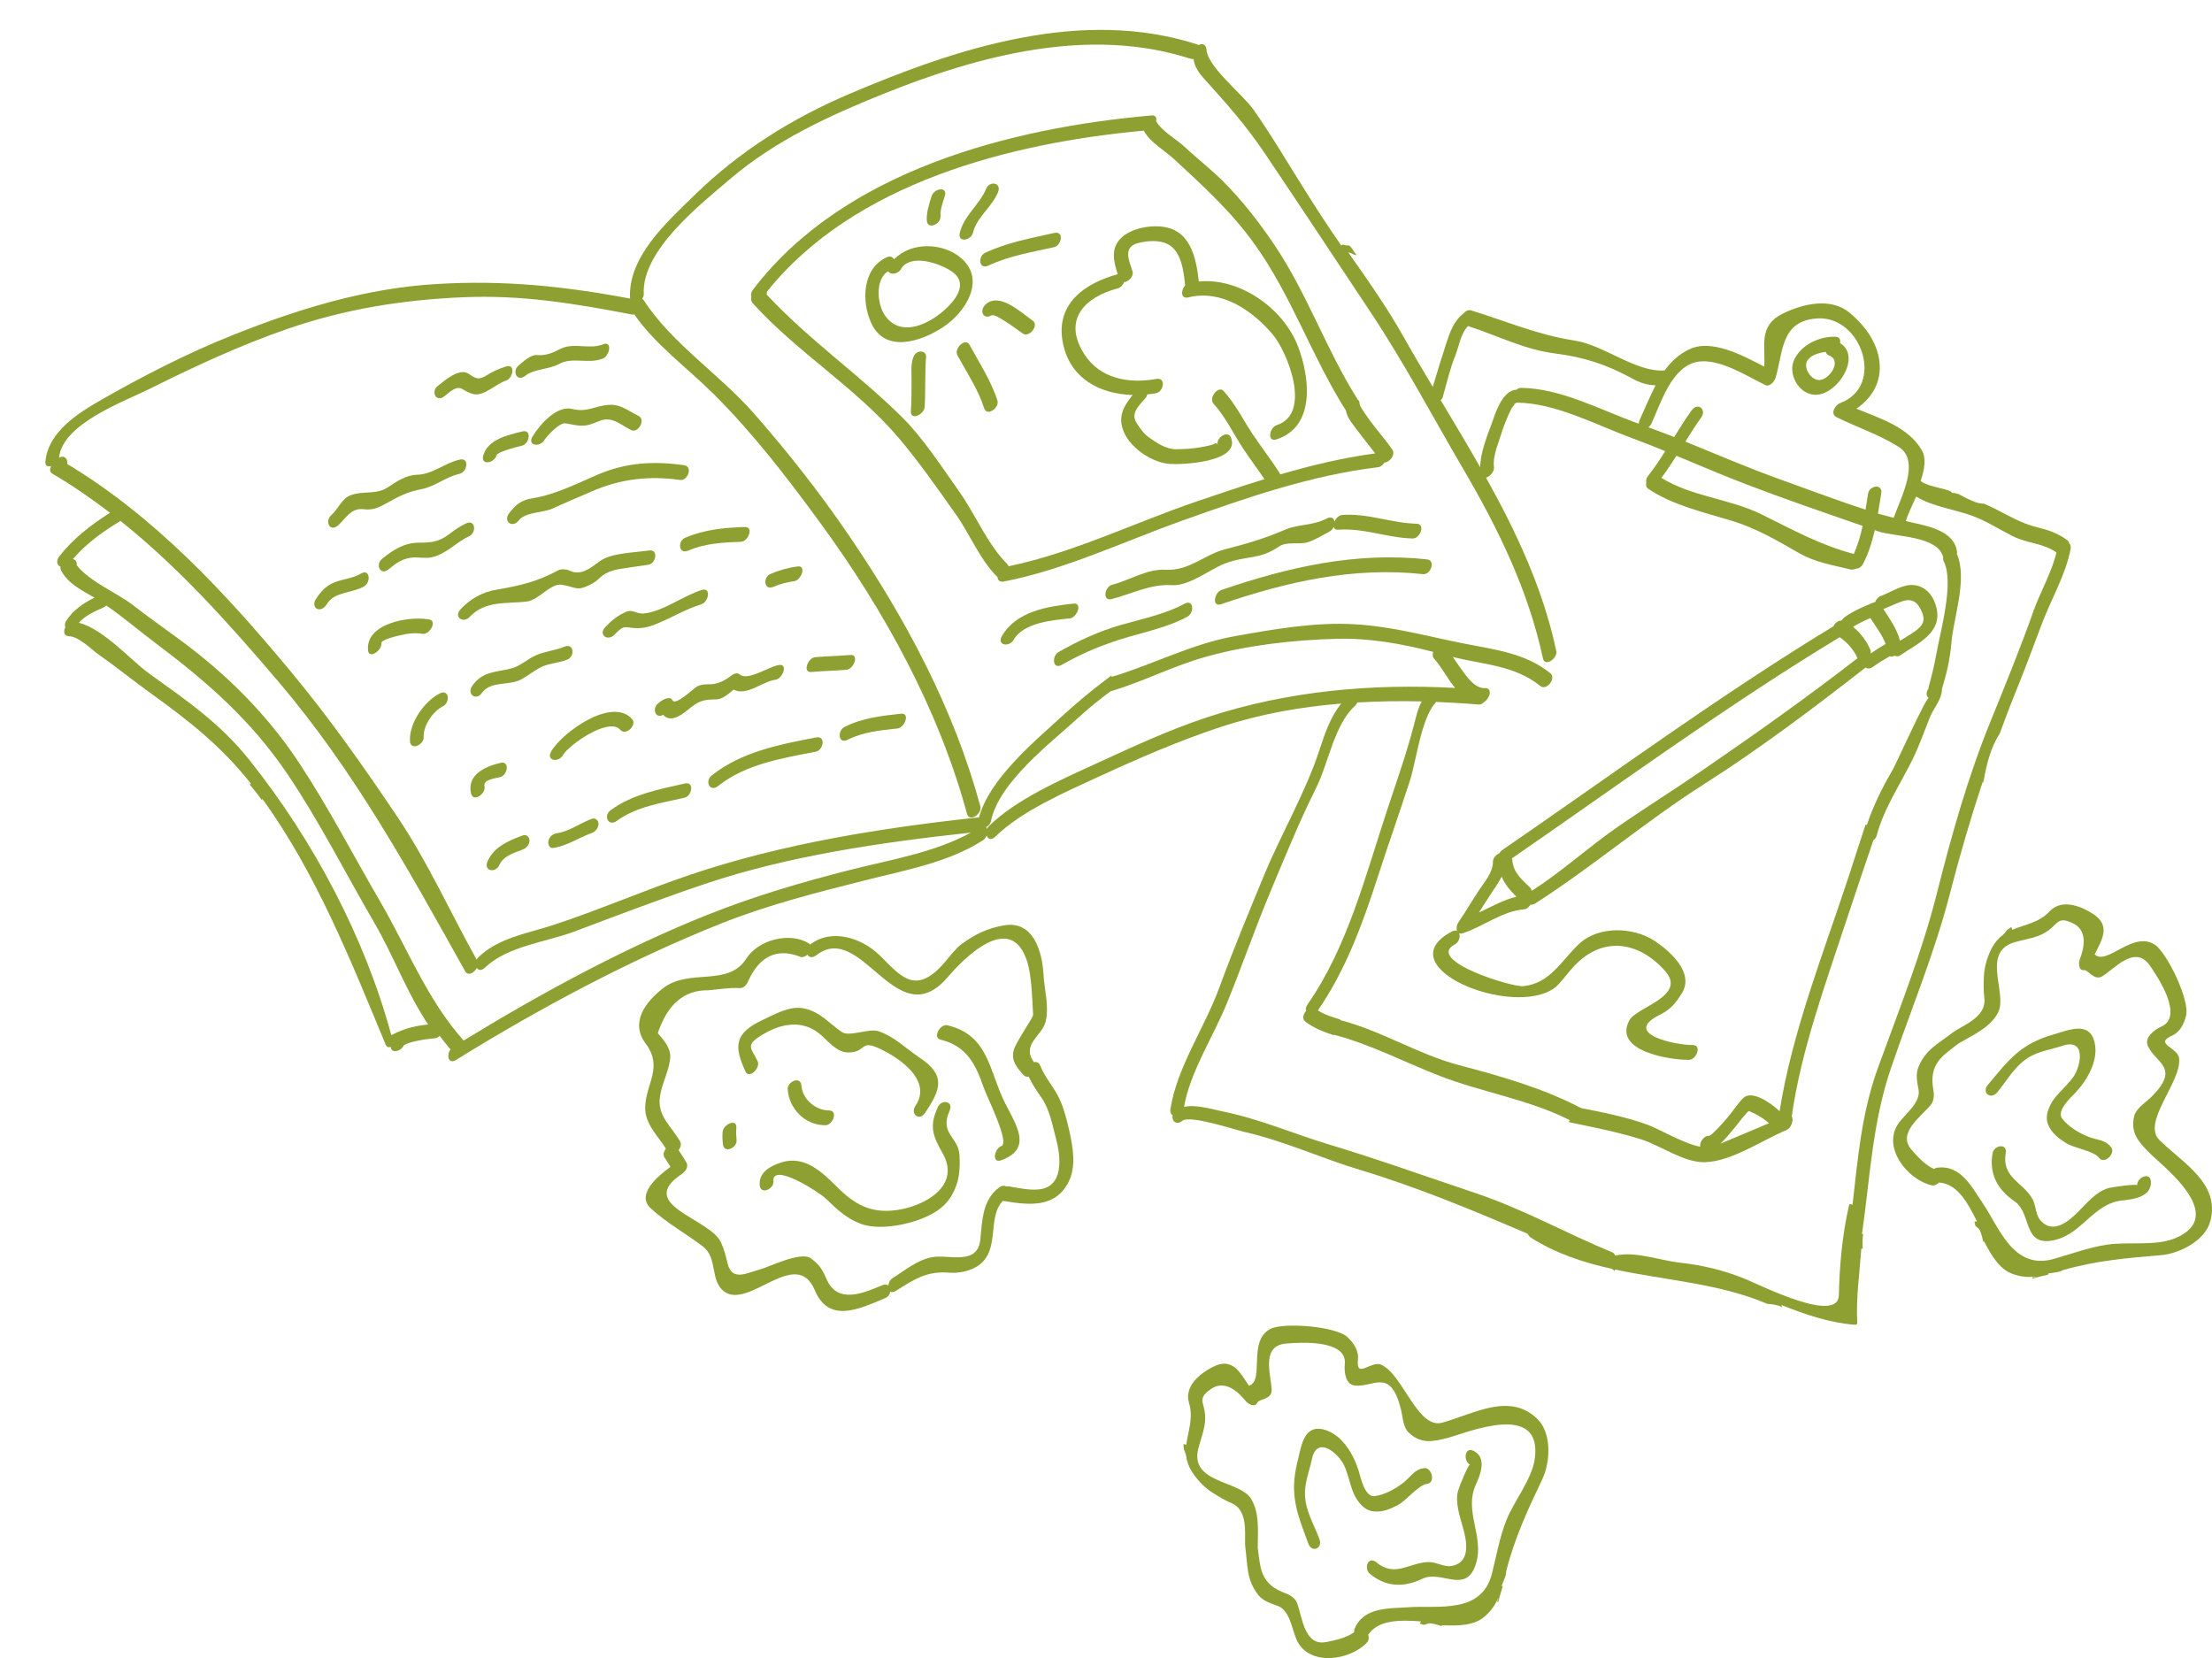 <?xml version="1.0" encoding="utf-8"?>
<!-- Generator: Adobe Illustrator 17.0.0, SVG Export Plug-In . SVG Version: 6.00 Build 0)  -->
<!DOCTYPE svg PUBLIC "-//W3C//DTD SVG 1.1//EN" "http://www.w3.org/Graphics/SVG/1.1/DTD/svg11.dtd">
<svg version="1.1" id="Слой_1" xmlns="http://www.w3.org/2000/svg" xmlns:xlink="http://www.w3.org/1999/xlink" x="0px" y="0px"
	 width="263.864px" height="197.803px" viewBox="284.445 197.803 263.864 197.803"
	 enable-background="new 284.445 197.803 263.864 197.803" xml:space="preserve">
<g>
	<path fill="#8EA031" d="M506.555,345.016c0.989-6.847,1.218-13.25,3.499-19.908c2.392-6.983,5.18-13.645,7.024-20.819
		c1.165-4.532,2.456-8.936,3.903-13.3c0.009,0.099,0.023,0.198,0.032,0.297c0.012-0.07,0.021-0.141,0.034-0.211
		c0.348-2,0.837-4.077,1.945-5.766c0.538-1.454,1.068-2.908,1.658-4.363c1.16-2.862,2.262-5.753,3.336-8.648
		c1.089-2.932,2.882-5.926,3.451-8.994c0.063-0.342-0.019-0.559-0.167-0.688c-0.028-0.142-0.085-0.275-0.22-0.374
		c-1.129-0.83-2.268-1.217-3.634-1.548c-1.832-0.444-3.355-1.368-5.027-2.218c-0.418-0.212-0.843-0.399-1.27-0.58
		c-0.391-0.016-0.78-0.087-1.151-0.237c-0.667-0.27-1.271-0.569-1.895-0.915c-0.068-0.038-0.421-0.092-0.525-0.138
		c-0.02-0.006-0.24,0.011-0.241,0.003l0.004,0.036c-0.056-0.547-2.659-0.629-3.758-1.452c0.434-1.331,0.717-2.649,0.154-3.647
		c-1.556-2.755-4.904-3.797-7.816-4.988c4.098-2.777,3.562-7.839-0.824-11.453c-2.275-1.875-5.641-1.042-8,0.133
		c-2.908,1.449-2.005,3.873-2.169,6.301c-2.6-1.344-6.266-3.33-8.928-2.075c-1.247,0.588-2.189,1.482-2.958,2.536
		c-3.39,0.25-7.25-3.031-10.705-3.564c-4.52-0.697-8.1-2.294-12.377-3.605c-0.35-0.107-0.706,0.102-0.951,0.405
		c0,0.001-0.001,0.001-0.001,0.001c-1.13,0.89-1.594,2.24-2.025,3.565c-0.557,1.712-1.084,3.429-1.596,5.153
		c-1.16-1.946-2.313-3.895-3.419-5.861c-1.994-3.542-4.318-6.858-6.653-10.168c0.312-0.034,0.667,0.351,0.978,0.316
		c-0.386-0.503-0.743-1.189-0.98-1.165l-0.128,0.013c-0.255,0.026-0.529-0.222-0.71,0.003c-1.469-2.086-2.951-4.392-4.315-6.554
		c-2.037-3.228-3.986-6.568-6.189-9.697c-1.216-1.728-5.482-5.097-5.578-7.123c-0.031-0.658-0.528-0.752-0.966-0.536
		c-0.029-0.014-0.044-0.05-0.076-0.061c-13.835-4.487-28.746,0.426-41.562,5.888c-6.881,2.933-13.09,6.826-18.455,12.061
		c-3.253,3.174-7.964,7.36-7.702,12.308c0.001,0.017,0.009,0.024,0.01,0.041c-7.874-1.467-14.938-2.218-23.081-1.735
		c-8.559,0.507-16.58,2.995-24.499,6.167c-5.302,2.124-10.554,4.819-15.519,7.659c-2.815,1.61-6.287,3.813-6.654,7.322
		c-0.059,0.566,0.29,0.683,0.68,0.562c-0.146,0.331-0.194,0.712,0.121,0.897c2.428,1.423,4.713,3.005,6.912,4.686
		c-2.267,1.433-4.419,3.083-6.068,5.215c-0.425,0.55-0.224,1.061,0.159,1.224c-0.014,0.159,0,0.314,0.07,0.445
		c0.85,1.6,2.462,2.353,3.982,3.239c-1.345,0.657-2.654,1.573-3.416,2.843c-0.118,0.197-0.141,0.465-0.07,0.691
		c-0.23,0.488-0.182,1.053,0.449,1.069c1.179,0.028,2.661,1.572,3.607,2.237c2.1,1.475,4.096,3.098,6.18,4.597
		c4.602,3.309,8.372,6.303,11.887,10.715c-0.044,0.048-0.068,0.107-0.106,0.159c0.514,0.605,1.009,1.232,1.468,1.899
		c-0.001-0.08,0.003-0.16,0.001-0.24c6.415,8.832,10.597,19.372,14.74,29.369c0.124,0.3,0.363,0.343,0.612,0.256
		c0.001,0.811,1.21,0.569,1.544-0.186c0.136-0.09,0.288-0.161,0.439-0.22c0.405-0.157,0.835-0.251,1.259-0.341
		c0.676-0.144,1.365-0.219,2.051-0.289c0.196-0.02,0.378-0.132,0.535-0.281c0.409,0.549,0.832,1.09,1.283,1.618
		c-0.487,0.663-0.271,1.831,0.659,1.256c9.936-6.15,20.758-11.947,31.617-16.274c5.566-2.218,11.377-3.691,17.174-5.157
		c4.721-1.194,9.944-2.11,14.094-4.789c0.204-0.132,0.328-0.341,0.412-0.561c0.141,0.413,0.549,0.629,1.055,0.13
		c3.05-3.004,8.255-5.274,12.117-7.052c4.866-2.241,9.76-4.38,14.854-6.054c4.585-1.507,9.406-2.361,14.281-2.762
		c-1.281,1.579-1.931,3.483-2.577,5.466c-1.656,5.092-4.534,9.965-6.595,14.934c-1.87,4.508-3.734,9.009-5.416,13.592
		c-1.722,4.691-5.03,9.433-5.791,14.385c-0.06,0.392,0.067,0.619,0.261,0.735c-0.146,0.634,0.402,1.257,1.154,0.668
		c0.93-0.728,6.215,1.054,7.512,1.35c4.677,1.069,9.124,3.131,13.723,4.517c6.871,2.071,13.401,4.801,19.929,7.591
		c0.141,0.214,0.282,0.394,0.355,0.44c3.04,1.94,6.334,3.008,9.717,3.758c0.097,0.072,0.211,0.157,0.35,0.261
		c0.007-0.06,0.02-0.119,0.028-0.179c6.09,1.305,12.446,1.656,18.173,4.096c0.481,0.031,0.959,0.1,1.42,0.243
		c0.142,0.044,0.251,0.125,0.38,0.184c-0.026-0.085-0.069-0.185-0.125-0.29c2.794,1.108,5.563,2.085,8.682,2.355
		c0.129,0.011,0.383-0.002,0.371-0.205c-0.166-2.985,0.277-5.92,0.482-8.866c0.057-0.007,0.114-0.013,0.171-0.019
		c-0.043-0.589-0.033-1.174,0.054-1.736c-0.047,0.005-0.095,0.011-0.142,0.016C506.555,345.027,506.555,345.022,506.555,345.016z
		 M487.047,240.946c2.562-0.374,5.779,1.725,7.988,2.796c0.526,0.255,1.083-0.451,1.209-0.863c0.928-3.03,0.567-6.847,5.031-7.093
		c5.217-0.287,8.066,8.047,2.708,10.089c-0.638,0.243-1.285,1.289-0.443,1.705c2.459,1.214,5.052,2.055,7.386,3.525
		c2.661,1.676,0.249,6.072-0.587,8.465c-0.625-0.166-1.257-0.31-1.876-0.495c0.137-0.798,0.262-1.597,0.388-2.39
		c0.198-1.249-1.417-0.97-1.574,0.017c-0.099,0.626-0.193,1.261-0.294,1.896c-3.366-1.08-6.673-2.353-10.017-3.543
		c-3.885-1.382-7.663-3.024-11.478-4.572c0.605-0.972,1.216-1.939,1.884-2.866c0.701-0.973-0.42-1.858-1.128-0.875
		c-0.743,1.031-1.419,2.114-2.092,3.198c-1.022-0.406-2.055-0.786-3.089-1.165c0.148-0.101,0.285-0.235,0.376-0.433
		C482.558,245.915,483.872,241.41,487.047,240.946z M506.63,260.541c-0.238,1.153-0.579,2.273-1.043,3.346
		c-4.045-1.061-7.346-2.925-11.095-4.761c-3.726-1.826-8.312-2.091-11.86-4.319c0.631-0.852,1.223-1.733,1.79-2.633
		c2.787,1.156,5.559,2.346,8.38,3.426C497.366,257.347,502.009,258.936,506.63,260.541z M456.554,245.147
		c0.47-1.641,0.858-3.364,1.496-4.95c0.453-1.126,0.63-2.608,1.518-3.497c3.57,1.156,6.673,2.804,10.489,3.288
		c3.352,0.424,6.046,1.312,9.015,2.929c1.026,0.559,1.843,0.831,2.868,0.85c-0.709,1.347-1.286,2.794-1.905,4.137
		c-0.078,0.169-0.103,0.313-0.104,0.443c-4.437-1.568-9.277-4.236-14.057-4.272c-0.204-0.002-0.392,0.096-0.554,0.235
		c-0.084-0.004-0.169-0.008-0.279,0.022c-1.516,0.418-2.211,2.78-2.676,4.051c-0.563,1.537-1.325,3.423-1.351,5.161
		c-1.525-2.684-3.119-5.337-4.706-7.99C456.416,245.438,456.509,245.306,456.554,245.147z M331.118,321.29l-0.001-0.015
		c-3.129-11.571-9.199-23.12-16.96-32.857c-3.461-4.342-7.506-7.093-11.943-10.283c-2.09-1.503-5.444-5.323-8.363-6.034
		c0.689-0.831,1.987-1.426,2.909-1.812c0.139-0.058,0.27-0.152,0.362-0.255c2.02,1.378,3.911,3.012,5.851,4.468
		c6.146,4.609,11.429,9.227,15.775,15.664c3.804,5.636,6.924,11.837,10.343,17.711c2.361,4.056,3.846,8.311,6.433,12.149
		C334.173,320.161,332.971,320.359,331.118,321.29z M385.901,301.567c-5.782,1.462-11.45,3.133-16.994,5.342
		c-9.978,3.976-19.956,9.397-29.156,15.028c-4.355-4.882-6.706-10.999-9.962-16.592c-3.178-5.46-6.112-11.141-9.591-16.423
		c-3.333-5.061-7.37-9.328-12.096-13.11c-2.533-2.027-5.246-3.829-7.805-5.827c-1.839-1.436-5.178-2.783-6.702-4.759
		c0.043-0.302-0.05-0.586-0.384-0.712c-0.022-0.008-0.045-0.017-0.068-0.025c1.558-1.803,3.507-3.226,5.539-4.456
		c0.045-0.027,0.076-0.069,0.115-0.102c6.976,5.561,12.958,12.253,18.821,19.141c9.1,10.691,15.527,22.451,22.323,34.609
		c0.336,0.601,1.076,0.177,1.384-0.405c0.191,0.277,0.548,0.365,0.977-0.044c2.705-2.584,7.286-3.029,10.707-4.317
		c5.127-1.931,10.243-3.881,15.435-5.633c10.104-3.41,21.224-5.001,31.804-6.151C395.943,299.509,390.578,300.384,385.901,301.567z
		 M401.231,295.308c-11.553,1.244-23.409,3.121-34.44,6.844c-5.528,1.866-10.893,4.221-16.436,6.03
		c-3.082,1.006-6.399,1.481-8.826,3.799c-0.097,0.092-0.171,0.195-0.226,0.301c-3.167-5.686-5.825-11.63-9.463-17.046
		c-4.033-6.003-8.147-11.843-12.777-17.409c-7.792-9.365-16.163-18.399-26.603-24.676c0.111-0.59-0.342-1.126-0.984-0.728
		c0.003-0.019,0.015-0.036,0.017-0.054c0.421-4.02,7.711-6.642,10.797-8.177c5.38-2.677,10.716-5.169,16.41-7.142
		c6.857-2.375,13.709-3.472,20.952-3.786c7.007-0.304,13.314,0.738,20.153,2.054c0.102,0.02,0.205,0.015,0.304-0.009
		c2.49,3.6,6.345,6.401,9.424,9.457c4.745,4.712,8.822,10.033,12.762,15.419c7.631,10.433,14.108,22.199,17.502,34.698
		c0.292,1.076,1.83-0.014,1.595-0.88c-3.167-11.662-8.901-22.384-15.692-32.342c-3.467-5.084-7.306-9.969-11.365-14.591
		c-4.031-4.589-9.751-8.296-13.079-13.423c-0.06-0.092-0.133-0.148-0.209-0.194c0.115-0.163,0.201-0.341,0.19-0.541
		c-0.276-5.217,6.644-10.63,10.268-13.727c5.411-4.623,11.821-7.574,18.36-10.202c11.389-4.576,24.548-8.08,36.607-4.169
		c0.112,0.037,0.226,0.038,0.336,0.016c0.172,1.002,0.599,1.629,1.426,2.537c2.573,2.828,4.895,5.475,7.059,8.691
		c4.241,6.302,8.439,12.664,12.651,18.996c3.987,5.994,7.415,12.501,11.058,18.716c4.163,7.102,7.763,14.48,9.494,22.574
		c0.231,1.082,1.781-0.007,1.595-0.88c-1.584-7.411-4.743-14.149-8.378-20.673c0.476-0.156,1.02-0.757,0.943-1.287
		c-0.168-1.161,0.461-2.648,0.799-3.733c0.261-0.839,0.572-1.66,0.925-2.465c0.121-0.276,0.258-0.545,0.398-0.812
		c0.127-0.244,0.517-0.542,0.223-0.461c0.134-0.037,0.249-0.116,0.353-0.21c0.025,0.002,0.038,0.015,0.066,0.015
		c4.569,0.034,9.492,2.678,13.71,4.233c1.33,0.491,2.647,1.014,3.958,1.549c-0.646,1.015-1.306,2.017-2.048,2.954
		c-0.233,0.294-0.27,0.574-0.208,0.801c-0.075,0.276-0.039,0.551,0.212,0.723c2.815,1.933,6.696,2.839,9.944,3.817
		c2.882,0.868,5.404,2.341,7.999,3.834c1.991,1.146,4.032,1.46,6.248,1.994c0.179,0.043,0.357-0.005,0.524-0.089
		c0.332,0.002,0.712-0.174,0.922-0.58c0.66-1.276,1.084-2.638,1.401-4.031c0.14,0.049,0.281,0.098,0.421,0.147
		c1.959,0.685,7.136,0.489,7.743,3.101c-0.024,0.161-0.022,0.321,0.053,0.464c1.294,2.473-0.394,8.362-0.883,11.116
		c-0.241,1.356-0.568,2.68-0.939,3.988c0.018,0.011,0.03,0.026,0.047,0.037c-0.288,0.381-0.388,0.898-0.013,1.184
		c-0.253-0.193-3.95,7.97-4.253,8.485c-1.228,2.085-2.349,4.327-3.113,6.642c-0.053-0.009-0.114-0.005-0.167-0.015
		c-0.667,1.991-1.294,3.998-1.949,5.995c-2.988,9.119-6.79,18.632-8.3,28.176c-1.199-1.142-3.371-2.516-4.323-1.577
		c-0.701,0.692-1.241,1.569-1.88,2.325c-0.426,0.503-0.865,0.995-1.325,1.467c-0.16,0.161-0.324,0.317-0.493,0.468
		c-0.307,0.283-0.505,0.187-0.217,0.294c-0.648-0.241-1.35,0.659-1.232,1.265c-2.071-0.413-4.876-2.107-6.193-2.594
		c-2.504-0.925-5.255-1.482-8.028-2.024c-4.468-2.355-9.653-3.835-14.508-5.106c-4.87-1.275-9.336-4.132-14.221-5.386
		c0.012-0.021,0.02-0.044,0.032-0.065c-0.937-0.303-1.844-0.541-2.685-1.092c3.374-4.912,5.354-10.397,7.175-16.034
		c1.237-3.828,2.586-7.614,3.821-11.442c0.716-2.221,1.33-7.343,2.987-9.172c0.047-0.052,0.066-0.101,0.1-0.152
		c1.706,0.071,3.406,0.167,5.083,0.311c0.264,0.022,0.502-0.122,0.687-0.327c0.668-0.408,1.011-1.667,0.073-1.63
		c-1.211,0.048-2.121-1.313-2.755-2.171c-0.376-0.509-0.728-1.035-1.092-1.551c3.649,0.926,7.372,0.983,10.46,3.475
		c0.743,0.6,1.933-0.929,1.188-1.531c-2.954-2.384-6.577-2.808-10.204-3.52c-4.448-0.874-8.552-2.048-13.114-2.319
		c-4.746-0.282-9.632,0.586-14.292,1.414c-5.238,0.931-9.705,3.375-14.724,4.861c0.001-0.061-0.011-0.121-0.009-0.182
		c-0.176,0.127-0.341,0.272-0.516,0.402c-0.029,0.021-0.057,0.041-0.084,0.065c-1.845,1.375-3.62,2.866-5.339,4.44
		C407.793,286.302,402.477,290.716,401.231,295.308z M495.465,331.803c-1.934,0.814-3.866,1.634-5.803,2.439
		c0.732-0.675,1.387-1.557,1.76-1.984c0.289-0.331,1.499-1.966,1.654-1.908C493.765,330.608,494.782,331.174,495.465,331.803z
		 M428.487,283.357c-4.648,1.527-9.121,3.628-13.56,5.665c-4.064,1.864-9.306,4.17-12.514,7.33
		c-0.108,0.107-0.182,0.227-0.238,0.351c-0.028-0.081-0.05-0.167-0.102-0.223c0.27-0.138,0.51-0.382,0.579-0.715
		c0.969-4.676,7.087-9.287,10.397-12.319c1.263-1.157,2.553-2.206,3.874-3.173c3.84-1.133,7.39-2.993,11.256-4.085
		c5.046-1.426,10.491-2.036,15.723-2.179c3.881-0.107,7.753,0.585,11.506,1.561c-0.092,0.292-0.088,0.598,0.119,0.824
		c0.814,0.891,1.563,2.326,2.489,3.477C448.056,279.329,437.996,280.232,428.487,283.357z M505.427,341.537
		c-0.203-0.116-0.371-0.138-0.415,0.057c-0.803,3.49-1.134,7.136-1.213,10.714c-0.077,3.513-9.427-1.224-11.148-1.923
		c-2.544-1.032-5.071-1.651-7.801-1.951c-2.565-0.282-5.223-1.386-7.743-0.852c-0.051-0.161-0.15-0.304-0.348-0.385
		c-5.479-2.257-10.604-5.151-16.229-7.035c-5.859-1.964-11.678-4.058-17.589-5.84c-4.276-1.289-8.203-3.024-12.605-3.922
		c-1.22-0.249-3.192-0.869-4.65-0.554c0.718-4.14,3.462-8.34,5.056-12.226c1.819-4.435,3.378-8.976,5.231-13.403
		c1.746-4.171,3.442-8.356,5.463-12.403c1.476-2.956,2.192-7.609,4.626-9.788c0.14-0.125,0.223-0.271,0.283-0.421
		c2.567-0.149,5.143-0.192,7.702-0.126c-0.466,0.821-0.67,1.793-0.905,2.7c-0.895,3.451-2.095,6.837-3.215,10.223
		c-2.606,7.876-4.724,16.347-9.509,23.23c-0.197,0.283-0.233,0.551-0.184,0.775c-0.335,0.385-0.483,0.953-0.085,1.264
		c0.987,0.771,2.187,1.228,3.412,1.637c0.006-0.022,0.015-0.041,0.021-0.062c4.344,1.13,8.477,3.312,12.647,4.923
		c5.061,1.955,10.578,2.789,15.448,5.253c-0.03,0.082-0.052,0.167-0.084,0.249c0.365,0.076,0.728,0.151,1.093,0.226
		c0.073,0.023,0.146,0.048,0.221,0.046c2.526,0.521,5.019,1.047,7.314,1.781c2.316,0.74,5.058,2.752,7.536,2.723
		c3.177-0.037,6.916-2.643,9.779-3.828c0.593-0.246,0.913-1.244,0.642-1.621c1.107-7.949,4.165-16.195,6.654-23.799
		c1-3.055,2.05-6.098,3.079-9.146c0.186-0.142,0.338-0.34,0.401-0.579c0.852-3.24,2.859-6.173,4.313-9.148
		c0.761-1.557,1.364-3.297,2.013-4.912c0.464-1.153,1.289-1.944,1.46-3.194c0.007-0.051-0.015-0.105-0.025-0.159
		c0.567-1.825,0.999-3.687,1.147-5.544c0.244-3.058,1.965-7.595,0.65-10.659c0.016-0.084,0.032-0.168,0.022-0.249
		c-0.341-2.533-3.58-3.072-5.634-3.532c-0.159-0.036-0.313-0.087-0.472-0.124c0.225-0.764,0.739-1.797,1.231-2.912
		c1.908,1.187,4.74,1.561,6.767,2.322c1.664,0.625,3.189,1.612,4.776,2.41c1.734,0.872,3.556,0.789,5.196,1.934
		c-0.529,2.295-1.954,4.765-2.732,6.965c-1.572,4.446-3.365,8.823-5.136,13.192c-2.708,6.68-4.625,13.46-6.381,20.444
		c-1.799,7.155-4.517,13.901-7.024,20.82C506.487,330.629,506.069,335.981,505.427,341.537z"/>
	<path fill="#8EA031" d="M542.05,333.821c-2.175-2.137,2.637-6.925,2.34-9.751c-0.141-1.334-3.069-1.722-0.853-2.717
		c0.97-0.436,1.425-1.395,1.675-2.366c0.479-1.859-2.266-7.519-3.716-8.478c-2.629-1.737-5.702,2.531-7.187,1.156
		c0.868-1.749,1.976-3.421-0.184-4.83c-1.555-1.014-3.784-1.805-5.177-0.317c-1.294,1.383-2.981,1.571-4.469,2.21
		c-0.041-0.108-0.067-0.225-0.103-0.336c-0.268,0.171-0.506,0.337-0.607,0.479c-0.245,0.344-0.531,0.602-0.834,0.807
		c0.003,0.009,0.004,0.018,0.008,0.027c-0.233,0.223-0.454,0.477-0.654,0.784c-0.681,1.046-1.15,2.598-1.193,3.833
		c-0.03,0.844-0.059,1.651,0.056,2.493c0.285,2.083-1.972,3.075-3.487,3.961c-0.035,0.021-0.059,0.054-0.091,0.078
		c-0.037,0.024-0.07,0.031-0.108,0.061c-1.718,1.351-3.317,2.045-4.187,4.21c-0.345,0.857-0.135,1.79,0.027,2.657
		c0.285,1.527-1.558,2.89-2.35,3.972c-2.085,2.848,0.981,6.776,3.93,7.454c0.309,0.071,0.62-0.093,0.859-0.339
		c2.121,0.141,3.379,2.291,4.525,4.641c-0.098,0.011-0.197,0.022-0.295,0.033c0.02,0.028,0.083,0.439,0.104,0.467
		c0.341,0.465,0.533,0.011,0.941,1.916l0.113-0.012c0.952,1.85,1.942,3.395,3.479,3.895c1.151,0.375,1.718,0.344,2.695,0.301
		c-0.023,0.093-0.447,0.03-0.438,0.121l0.01,0.101c-0.001-0.005,0.169-0.028,0.189-0.035c0.535-0.198,1.714-0.403,1.71-0.441
		l-0.014-0.134c1.922-0.249,1.316-0.272,1.907-0.439c3.825-1.084,7.584-1.422,11.542-1.741c2.18-0.176,5.293-1.725,5.904-4.074
		C549.286,338.964,544.862,336.585,542.05,333.821z M543.869,345.537c-2.296,0.941-5.605,0.377-8.06,0.746
		c-2.23,0.336-4.228,1.095-6.387,1.707c-4.812,1.364-6.494-3.741-8.392-6.542c-1.403-2.069-2.687-4.725-5.532-4.339
		c-0.125,0.017-0.243,0.075-0.355,0.15c-1.063-0.481-1.95-1.468-2.68-2.303c-1.773-2.027,1.255-4.013,2.336-5.388
		c0.334-0.426,0.375-1.157,0.285-1.654c-0.59-3.239,1.032-4.104,3.022-5.649c1.657-0.961,3.797-1.908,4.694-3.689
		c1.152-2.289-2.104-7.227,2.007-8.38c1.963-0.55,3.289-0.537,4.774-2.091c0.679-0.711,1.158-0.587,2.07-0.187
		c1.802,0.791,1.482,2.823,0.882,4.343c-0.154,0.39-0.149,1.343,0.492,1.278l0.043-0.004c0.459-0.047,1.171,1.277,2.105,0.763
		c1.314-0.724,3.896-3.901,5.691-1.353c1.069,1.517,4.089,6.121,1.409,7.325c-0.794,0.357-2.076,1.255-1.612,2.31
		c0.91,2.07,4.034,2.575,0.299,6.189c-0.622,0.602-1.708,1.266-1.928,2.177c-0.474,1.965,0.467,3.04,1.831,4.409
		C542.404,336.901,550.351,342.879,543.869,345.537z"/>
	<path fill="#8EA031" d="M503.939,238.733c0.075-0.389-0.054-0.748-0.551-0.76c-1.907-0.047-3.995,0.911-4.881,2.658
		c-0.852,1.68,0.419,4.112,2.332,4.261C503.547,245.102,506.593,240.323,503.939,238.733z M501.44,243.14
		c-0.949,0.005-1.868-1.404-1.447-2.234c0.357-0.704,1.389-1.026,2.252-1.127c0.041,0.186,0.154,0.345,0.381,0.43
		C504.229,240.804,502.681,243.134,501.44,243.14z"/>
	<path fill="#8EA031" d="M536.289,334.688c-0.716-0.949-1.609-0.842-2.703-1.265c-1.123-0.434-2.385-1.198-3.143-2.166
		c-0.742-0.948,1.069-2.562,1.62-3.15c1.365-1.456,2.735-3.815,2.247-5.924c-0.604-2.608-3.056-1.511-4.943-0.964
		c-3.911,1.135-5.283,2.98-7.802,6.018c-0.773,0.932,0.363,1.799,1.128,0.875c1.201-1.449,2.043-3.082,3.685-4.127
		c1.21-0.77,2.782-0.99,4.131-1.434c2.829-0.932,2.176,2.474,1.226,3.772c-0.596,0.814-1.377,1.504-2.028,2.275
		c-0.731,0.866-1.437,2.274-0.929,3.411c0.45,1.006,1.156,1.535,2.071,2.129c1.013,0.657,3.353,0.943,3.994,1.794
		C535.466,336.756,536.835,335.413,536.289,334.688z"/>
	<path fill="#8EA031" d="M539.382,339.207c-0.013-0.209-2.929,0.198-3.398,0.324c-1.408,0.378-2.569,1.736-3.538,2.726
		c-0.984,1.006-3.062,3.011-4.661,1.058c-0.521-0.636-0.479-1.736-0.878-2.455c-1.128-2.033-3.702-2.55-3.204-5.483
		c0.212-1.248-1.406-0.967-1.574,0.017c-0.427,2.511,0.627,4.346,2.649,5.74c2.072,1.428,0.912,5.532,4.807,4.59
		c3.307-0.799,4.588-4.376,8.085-4.72c1.376-0.135,3.457-0.465,3.348-2.26C540.946,337.536,539.326,338.283,539.382,339.207z"/>
	<path fill="#8EA031" d="M456.477,367.523c-2.939,0.811-4.671-5.753-7.266-6.911c-1.225-0.547-3.028,1.793-2.779-0.624
		c0.109-1.058-0.493-1.932-1.208-2.635c-1.369-1.346-7.642-1.807-9.199-1.033c-2.821,1.404-0.667,6.203-2.602,6.799
		c-1.079-1.628-1.971-3.425-4.272-2.261c-1.656,0.837-3.459,2.37-2.868,4.321c0.548,1.812-0.134,3.367-0.327,4.975
		c-0.114-0.018-0.228-0.055-0.342-0.08c0.014,0.318,0.038,0.607,0.11,0.765c0.175,0.385,0.255,0.761,0.28,1.126
		c0.009,0.002,0.018,0.005,0.027,0.007c0.076,0.314,0.185,0.632,0.351,0.959c0.564,1.114,1.672,2.297,2.719,2.953
		c0.715,0.449,1.399,0.879,2.185,1.201c1.945,0.797,1.673,3.248,1.68,5.003c0,0.041,0.017,0.078,0.022,0.118
		c0.002,0.044-0.008,0.076-0.002,0.124c0.308,2.163,0.107,3.895,1.545,5.733c0.569,0.728,1.482,1.014,2.313,1.308
		c1.464,0.519,1.72,2.797,2.259,4.024c1.42,3.231,6.355,2.547,8.42,0.334c0.216-0.232,0.23-0.583,0.137-0.913
		c1.185-1.765,3.675-1.776,6.283-1.59c-0.04,0.091-0.08,0.181-0.12,0.272c0.034-0.004,0.421,0.148,0.456,0.144
		c0.574-0.062,0.276-0.456,2.13,0.146l0.047-0.103c2.078,0.103,3.911,0.021,5.114-1.059c0.901-0.808,1.159-1.314,1.611-2.181
		c0.069,0.067-0.198,0.402-0.115,0.439l0.092,0.042c-0.005-0.002,0.061-0.16,0.064-0.181c0.097-0.562,0.51-1.685,0.475-1.701
		l-0.122-0.055c0.747-1.788,0.424-1.275,0.575-1.87c0.979-3.853,2.57-7.275,4.278-10.861c0.94-1.975,1.16-5.445-0.566-7.151
		C464.553,363.839,460.278,366.474,456.477,367.523z M467.527,371.82c-0.336,2.458-2.483,5.04-3.393,7.349
		c-0.827,2.099-1.171,4.208-1.724,6.382c-1.232,4.848-6.492,3.745-9.867,3.984c-2.494,0.177-5.435-0.043-6.527,2.612
		c-0.048,0.117-0.057,0.248-0.048,0.383c-0.949,0.679-2.247,0.951-3.336,1.165c-2.642,0.518-2.844-3.097-3.492-4.722
		c-0.201-0.503-0.814-0.904-1.288-1.075c-3.099-1.112-3.034-2.95-3.374-5.446c-0.001-1.916,0.252-4.242-0.84-5.911
		c-1.404-2.144-7.308-1.801-6.246-5.936c0.507-1.974,1.183-3.116,0.583-5.179c-0.275-0.944,0.072-1.296,0.876-1.885
		c1.587-1.163,3.185,0.132,4.201,1.413c0.26,0.328,1.088,0.802,1.352,0.215l0.018-0.04c0.189-0.42,1.692-0.373,1.715-1.439
		c0.032-1.5-1.424-5.326,1.681-5.603c1.848-0.165,7.346-0.471,7.045,2.451c-0.089,0.866,0.045,2.426,1.192,2.553
		c2.247,0.25,4.25-2.201,5.505,2.843c0.209,0.84,0.239,2.112,0.917,2.759c1.463,1.395,2.865,1.12,4.733,0.625
		C459.319,368.76,468.475,364.879,467.527,371.82z"/>
	<path fill="#8EA031" d="M454.34,372.943c-1.18,0.144-1.535,0.97-2.449,1.705c-0.939,0.754-2.232,1.464-3.45,1.635
		c-1.192,0.167-1.681-2.209-1.913-2.981c-0.576-1.911-1.931-4.279-4.001-4.913c-2.559-0.784-2.839,1.887-3.311,3.795
		c-0.978,3.953-0.069,6.066,1.298,9.768c0.419,1.136,1.738,0.588,1.323-0.538c-0.652-1.765-1.644-3.313-1.725-5.258
		c-0.06-1.433,0.538-2.904,0.829-4.293c0.611-2.915,3.231-0.643,3.878,0.829c0.406,0.924,0.611,1.945,0.953,2.895
		c0.383,1.067,1.248,2.383,2.487,2.513c1.096,0.115,1.908-0.231,2.88-0.726c1.076-0.547,2.496-2.429,3.554-2.558
		C455.717,374.692,455.241,372.833,454.34,372.943z"/>
	<path fill="#8EA031" d="M459.8,372.531c-0.188-0.094-1.297,2.633-1.423,3.103c-0.378,1.408,0.215,3.093,0.586,4.428
		c0.377,1.355,1.071,4.159-1.42,4.563c-0.811,0.132-1.742-0.456-2.565-0.471c-2.325-0.043-4.062,1.926-6.35,0.025
		c-0.974-0.809-1.541,0.733-0.774,1.37c1.959,1.628,4.075,1.636,6.295,0.584c2.274-1.078,5.244,1.983,6.381-1.86
		c0.965-3.262-1.487-6.163-0.032-9.362c0.573-1.259,1.33-3.225-0.278-4.03C459.139,370.34,458.973,372.116,459.8,372.531z"/>
	<path fill="#8EA031" d="M412.014,332.771c-0.278-1.251-0.626-2.622-1.149-3.795c-0.635-1.423-1.785-2.61-2.341-4.056
		c-0.146-0.38-0.44-0.473-0.739-0.404c-1.544-2.106,0.944-3.114,1.379-4.803c0.465-1.807-0.147-3.843-0.243-5.65
		c-0.143-2.695-1.181-6.462-4.69-5.871c-2.041,0.344-3.519,1.085-5.162,2.296c-0.573,0.422-1.426,1.513-1.877,2.048
		c-3.51,4.159-5.304,1.706-7.759-0.716c-2.13-2.102-5.742-3.343-8.362-1.326c-0.039-0.049-0.069-0.103-0.13-0.141
		c-2.244-1.401-6.016-0.489-7.5,1.843c-2.146,3.371-6.805,1.086-9.893,3.492c-2.117,1.649-3.972,4.091-2.082,6.613
		c2.115,2.824,0.01,4.784-0.058,7.589c-0.049,1.992,1.481,3.373,2.475,4.939c-0.254,0.318-0.384,0.734-0.172,1.054
		c0.251,0.365,0.477,0.745,0.711,1.121c-1.65,1.195-4.096,3.338-2.353,4.947c1.917,1.769,4.181,2.987,6.241,4.566
		c1.751,1.342,0.822,4.045,2.482,5.332c2.95,2.288,8.623-5.408,10.841-0.141c1.681,3.992,5.204,2.296,8.421,0.951
		c0.342-0.143,0.538-0.457,0.591-0.771c0.152,0.095,0.368,0.096,0.661-0.087c2.195-1.369,3.645-2.395,6.393-2.171
		c1.146,0.094,2.568-0.207,3.508-0.891c2.586-1.88,0.947-5.71,2.87-7.676c3.072,0.502,6.26,0.916,7.862-2.317
		C412.838,336.925,412.431,334.647,412.014,332.771z M408.382,339.692c-1.179,0.126-2.435-0.17-3.588-0.359
		c-0.098-0.016-0.196-0.002-0.292,0.022c-0.215-0.141-0.527-0.147-0.89,0.124c-1.97,1.465-2.005,3.937-2.227,6.188
		c-0.316,3.187-3.824,1.736-5.774,2.117c-1.812,0.354-3.145,1.53-4.68,2.487c-0.308,0.192-0.483,0.546-0.526,0.881
		c-0.164-0.121-0.4-0.159-0.725-0.023c-2.164,0.905-5.296,2.3-6.601-0.666c-0.54-1.227-0.848-1.743-1.891-2.536
		c-1.198-0.911-5.047,1.055-6.208,1.352c-1.358,0.348-3.194,1.413-3.719-0.671c-0.232-0.919-0.413-1.723-0.804-2.583
		c-1.311-2.887-10.251-4.461-4.676-8.172c0.417-0.277,0.847-0.874,0.535-1.386c-0.288-0.495-0.603-0.973-0.92-1.449
		c0.234-0.314,0.355-0.712,0.18-1.031c-1.009-1.827-2.766-2.999-2.4-5.416c0.238-1.569,1.058-2.926,1.216-4.544
		c0.113-1.161-0.795-2.185-1.481-2.97c1.155-3.467,3.171-5.173,6.047-5.118c1.299-0.116,2.433-0.33,3.746-0.261
		c0.511,0.027,0.861-0.477,1.015-0.89c1.352-2.908,3.363-3.876,6.033-2.904c0.33,0.206,0.713,0.07,1.005-0.191
		c0.184,0.308,0.583,0.439,1.071,0.061c5.434-4.212,9.555,9.768,15.673,2.614c1.683-1.968,7.542-8.175,9.505-1.755
		c0.511,1.671,0.582,4.539,0.673,6.252c0.017,0.326-2.065,3.271-2.313,4.231c-0.33,1.283,0.404,2.072,1.153,2.936
		c0.181,0.208,0.409,0.259,0.636,0.217c0.411,0.883,0.942,1.677,1.513,2.488c0.98,1.39,1.317,3.295,1.748,4.914
		C410.977,335.745,411.406,339.369,408.382,339.692z"/>
	<path fill="#8EA031" d="M397.715,330.324c0.524-1.157-0.95-1.438-1.404-0.437c-1.012,2.236-0.644,3.37,0.565,5.471
		c2.293,3.986-2.273,6.353-5.433,6.8c-3.171,0.449-5.123-0.715-7.247-2.853c-1.758-1.769-3.828-3.665-6.493-2.847
		c-1.327,0.408-2.766,1.188-2.634,2.73c0.103,1.204,1.716,0.46,1.638-0.464c-0.197-2.312,5.408,1.25,6.302,2.111
		c1.285,1.238,2.291,2.217,3.938,2.899c2.152,0.89,5.594,0.233,7.677-0.642c2.062-0.866,3.256-1.965,3.965-4.07
		c0.346-1.027,0.368-2.365,0.314-3.417C398.794,333.47,396.482,333.047,397.715,330.324z"/>
	<path fill="#8EA031" d="M394.138,323.974c-1.691-1.124-2.9-2.44-4.864-3.139c-1.159-0.413-3.486,0.708-4.402,0.087
		c-1.632-1.105-2.536-2.4-4.549-2.824c-1.642-0.346-3.437,0.697-4.862,1.361c-3.462,1.613-3.461,3.176-2.084,6.184
		c0.415,0.905,1.823-0.418,1.445-1.243c-0.751-1.64-1.717-1.911,1.014-3.413c1.977-1.087,4.281-1.457,6.217,0.021
		c1.042,0.796,2.12,2.369,3.609,2.352c2.43-0.029,1.077-1.945,4.618,0.008c2.229,1.229,5.184,3.652,3.375,6.342
		c-0.665,0.989,0.451,1.883,1.128,0.875C396.7,327.733,397.284,326.066,394.138,323.974z"/>
	<path fill="#8EA031" d="M383.352,330.277c-1.618-0.005-3.174-1.317-3.308-2.968c-0.098-1.204-1.713-0.46-1.638,0.464
		c0.192,2.358,2.079,4.261,4.49,4.268C383.792,332.043,384.465,330.28,383.352,330.277z"/>
	<path fill="#8EA031" d="M404.378,329.477c-1.962-3.848-1.942-8.172-6.901-9.358c-0.887-0.212-1.827,1.474-0.845,1.709
		c3.048,0.729,4.181,2.865,5.123,5.638c0.39,1.148,3.186,6.678,2.145,7.053c-0.85,0.306-1.168,2.106-0.042,1.701
		C407.604,334.872,405.738,332.144,404.378,329.477z"/>
	<path fill="#8EA031" d="M370.645,332.824c-0.044,0.495-0.021,0.964,0.027,1.458c0.116,1.202,1.727,0.459,1.638-0.464
		c-0.048-0.493-0.071-0.963-0.027-1.458C372.389,331.168,370.725,331.923,370.645,332.824z"/>
	<path fill="#8EA031" d="M512.829,267.608c-1.373-0.181-2.826,0.864-4.058,1.309c-0.3,0.108-0.528,0.405-0.655,0.723
		c-0.027,0.006-0.057-0.009-0.082,0.001c-1.203,0.482-2.375,0.981-3.45,1.716c-0.18,0.123-0.348,0.288-0.467,0.477
		c-0.396-0.034-0.783,0.288-0.968,0.685c-13.597,8.261-26.43,17.702-39.535,26.715c-0.136,0.094-0.24,0.223-0.322,0.366
		c-0.389,0.168-0.761,0.561-0.759,1c0.007,1.305-1.021,2.418-1.699,3.456c-0.822,1.257-1.575,2.55-2.431,3.788
		c-0.181,0.262-0.258,0.703-0.153,1.007c-0.154-0.066-0.359-0.058-0.624,0.082c-7.862,4.166,7.188,10.379,12.256,6.729
		c0.533-0.384,1.42-1.543,1.822-2.03c3.632-4.402,8.22-3.58,11.391,0.036c2.598,2.963-3.424,4.29-4.269,5.826
		c-2.046,3.722,4.83,4.761,7.094,4.744c0.896-0.007,1.568-1.772,0.456-1.764c-2.033,0.015-8.506-1.327-3.982-3.583
		c1.348-0.673,1.916-1.37,2.691-2.626c1.522-2.466-1.556-5.095-3.285-6.228c-2.542-1.665-6.682-1.812-9.01,0.387
		c-2.101,1.984-3.394,4.66-6.605,5.025c-1.382,0.157-11.779-3.082-8.183-4.988c0.504-0.267,0.664-0.924,0.503-1.325
		c0.113,0.046,0.253,0.057,0.442-0.005c2.478-0.811,4.639-2.617,7.289-2.844c0.316-0.027,0.601-0.275,0.79-0.575
		c0.14,0.038,0.311,0.024,0.54-0.123c6.889-4.409,13.182-9.81,20.13-14.228c6.665-4.238,13.08-9.081,19.283-13.92
		c0.216,0.158,0.542,0.17,0.921-0.107c0.63-0.462,1.296-0.864,1.978-1.244c0.151,0.09,0.357,0.036,0.566-0.066
		c0.208,0.104,0.469,0.108,0.676-0.037c2.042-1.422,5.046-2.649,4.319-5.691C515.115,268.949,514.236,267.794,512.829,267.608z
		 M460.866,306.664c0.509-0.812,1.017-1.625,1.554-2.419c0.406-0.6,0.824-1.214,1.153-1.861c0.375,0.908,1.012,1.656,1.759,2.388
		C463.753,305.178,462.34,305.971,460.866,306.664z M487.32,289.834c-3.298,2.263-6.696,4.377-9.981,6.664
		c-3.451,2.402-6.621,5.306-10.149,7.564c-0.016,0.01-0.026,0.027-0.042,0.039c-0.017-0.156-0.065-0.305-0.19-0.423
		c-0.979-0.925-2.038-1.844-2.112-3.285c-0.004-0.079-0.031-0.128-0.047-0.191c12.936-8.922,25.645-18.242,39.09-26.381
		c0.858,0.538,1.788,1.634,2.085,2.432c0.012,0.031,0.033,0.044,0.046,0.071C499.969,281.025,493.652,285.489,487.32,289.834z
		 M507.582,275.77c0.028-0.133,0.035-0.268-0.014-0.398c-0.348-0.937-1.158-2.042-2.08-2.794c0.663-0.401,1.353-0.744,2.069-1.044
		c0.655,1.047,1.402,1.963,1.816,3.094C508.758,274.98,508.162,275.362,507.582,275.77z M513.178,272.883
		c-0.642,0.521-1.388,0.915-2.089,1.362c-0.359-1.436-1.197-2.547-1.982-3.783c0.701-0.281,1.383-0.607,2.09-0.872
		c1.102-0.414,1.806-0.171,2.356,0.884C514.076,271.473,514.045,272.179,513.178,272.883z"/>
	<path fill="#8EA031" d="M344.826,241.516c-0.824,0.254-1.569,0.585-2.301,1.044c-0.9,0.564-1.252,0.489-2.127-0.135
		c-1.144-0.817-2.888,0.765-3.718,1.405c-0.873,0.672-0.231,2.024,0.772,1.251c0.577-0.444,1.418-1.327,2.151-0.864
		c0.399,0.252,0.983,0.558,1.458,0.624c1.2,0.166,2.616-1.282,3.723-1.623C345.657,242.949,345.976,241.162,344.826,241.516z"/>
	<path fill="#8EA031" d="M356.403,238.874c-1.68,0.683-3.497-0.281-5.148,0.567c-0.981,0.503-1.696,0.802-2.787,0.72
		c-0.734-0.055-1.604,0.795-2.138,1.223c-0.858,0.687-0.218,2.045,0.772,1.251c1.059-0.849,2.751-0.718,4.025-1.408
		c1.647-0.892,3.493,0.056,5.234-0.652C357.19,240.238,357.504,238.426,356.403,238.874z"/>
	<path fill="#8EA031" d="M339.307,252.628c-1.846,0.397-3.191,1.758-5.122,1.811c-1.271,0.035-2.396,0.771-3.404,1.457
		c-1.44,0.98-3.012,0.417-4.509,0.984c-1.082,0.41-1.476,1.659-2.298,2.366c-0.828,0.712-0.193,2.081,0.772,1.251
		c0.962-0.827,1.513-2.138,3.117-1.944c1.03,0.125,1.696-0.166,2.592-0.664c1.575-0.875,2.474-1.377,4.3-1.741
		c1.65-0.329,2.865-1.466,4.51-1.82C340.169,254.136,340.489,252.374,339.307,252.628z"/>
	<path fill="#8EA031" d="M346.754,249.271c-1.689,0.418-4.128,0.936-4.659,2.875c-0.336,1.225,1.314,0.93,1.574-0.017
		c0.078-0.284,0.94-0.544,1.224-0.646c0.593-0.213,1.209-0.36,1.82-0.511C347.606,250.752,347.927,248.981,346.754,249.271z"/>
	<path fill="#8EA031" d="M360.598,247.408c-1.289-0.611-2.086-1.414-3.571-1.305c-1.631,0.12-2.564,0.928-4.296,0.492
		c-1.885-0.474-3.892,1.865-4.756,3.273c-0.668,1.089,0.844,1.349,1.404,0.437c0.283-0.461,1.792-2.103,2.507-2.001
		c0.861,0.123,1.545,0.36,2.435,0.249c0.617-0.077,1.215-0.393,1.8-0.593c1.416-0.484,2.462,0.603,3.632,1.157
		C360.568,249.503,361.532,247.851,360.598,247.408z"/>
	<path fill="#8EA031" d="M327.497,266.233c-0.957,0.56-2.047,0.632-3.071,1.011c-1.076,0.399-1.791,1.186-2.37,2.147
		c-0.208,0.346-0.16,0.936,0.279,1.073c0.485,0.151,0.9-0.264,1.124-0.636c0.864-1.435,3.055-1.273,4.412-2.067
		C328.717,267.267,328.593,265.591,327.497,266.233z"/>
	<path fill="#8EA031" d="M340.03,260.247c-0.757,0.353-1.397,0.811-2.059,1.318c-1.142,0.874-2.111,0.982-3.52,0.977
		c-1.768-0.006-3.103,0.843-4.426,1.928c-0.848,0.696-0.21,2.057,0.772,1.251c0.83-0.681,1.595-1.249,2.686-1.39
		c0.82-0.106,1.688,0.135,2.496-0.053c1.737-0.406,2.852-1.767,4.427-2.502C341.308,261.354,341.179,259.711,340.03,260.247z"/>
	<path fill="#8EA031" d="M366.038,253.297c-3.609-0.505-6.933-0.335-10.351,1.152c-2.352,1.024-5.088,2.376-7.604,2.773
		c-1.432,0.226-2.034,0.695-2.907,1.814c-0.742,0.951,0.387,1.826,1.128,0.875c0.829-1.063,2.91-0.909,4.07-1.446
		c1.546-0.716,3.115-1.368,4.675-2.047c3.456-1.504,6.835-1.876,10.533-1.358C366.47,255.185,367.148,253.452,366.038,253.297z"/>
	<path fill="#8EA031" d="M335.652,271.702c-2.339-0.436-7.642,0.436-7.303,3.701c0.111,1.075,1.685-0.008,1.595-0.88
		c-0.042-0.406,1.788-0.827,2.055-0.893c0.869-0.217,1.915-0.385,2.809-0.219C335.701,273.577,336.633,271.884,335.652,271.702z"/>
	<path fill="#8EA031" d="M361.836,263.473c-1.577,0.25-4.443,0.267-5.818,1.265c-1.135,0.823-2.28,1.823-3.679,1.122
		c-0.309-0.155-0.952-0.204-1.291-0.023c-2.534,1.359-4.602,1.846-7.351,2.307c-1.74,0.292-3.155,1.103-4.328,2.358
		c-0.83,0.889,0.319,1.741,1.128,0.875c1.833-1.961,4.473-1.533,6.79-1.811c1.454-0.174,2.811-2.23,4.206-1.998
		c1.752,0.291,1.681,0.79,3.299,0.017c1.398-0.668,1.068-1.216,2.914-1.765c0.543-0.162,3.168-0.5,4.088-0.646
		C362.71,265.029,363.029,263.284,361.836,263.473z"/>
	<path fill="#8EA031" d="M373.282,260.671c-2.491,0.087-4.798,0.3-7.112,1.288c-0.919,0.392-0.788,2.025,0.375,1.528
		c2.019-0.862,4.117-0.977,6.281-1.053C373.719,262.404,374.389,260.633,373.282,260.671z"/>
	<path fill="#8EA031" d="M336.908,280.527c-1.864,0.937-3.67,3.54-3.561,5.677c0.061,1.207,1.684,0.46,1.638-0.464
		c-0.069-1.369,1.099-3.082,2.299-3.685C338.169,281.61,338.042,279.957,336.908,280.527z"/>
	<path fill="#8EA031" d="M351.756,274.954c-1.074,0.451-2.228,0.534-3.307,0.987c-1.104,0.463-1.869,1.327-3.089,1.625
		c-1.878,0.459-3.342,0.322-4.574,2.042c-0.698,0.974,0.423,1.86,1.128,0.875c1.093-1.527,3.307-0.813,4.773-1.664
		c0.732-0.425,1.397-0.939,2.137-1.35c0.966-0.537,2.268-0.55,3.307-0.987C353.053,276.095,352.921,274.464,351.756,274.954z"/>
	<path fill="#8EA031" d="M368.159,268.183c-2.257,0.708-4.643,2.593-6.968,2.811c-0.755,0.071-1.307-0.536-2.071-0.2
		c-1.008,0.443-1.746,1.049-2.494,1.841c-0.835,0.884,0.316,1.736,1.128,0.875c1.169-1.238,1.216-0.837,2.473-0.777
		c0.866,0.041,1.53-0.109,2.337-0.426c1.893-0.744,3.59-1.808,5.552-2.423C368.987,269.611,369.307,267.823,368.159,268.183z"/>
	<path fill="#8EA031" d="M379.605,265.381c-1.146,0.141-2.197,0.441-3.257,0.895c-0.919,0.393-0.787,2.026,0.375,1.528
		c0.779-0.333,1.586-0.556,2.426-0.659C380.025,267.037,380.686,265.248,379.605,265.381z"/>
	<path fill="#8EA031" d="M344.138,288.811c-1.798,0.421-4.043,1.419-3.496,3.674c0.262,1.08,1.806-0.01,1.595-0.88
		c-0.194-0.8,1.277-0.956,1.859-1.092C344.994,290.302,345.315,288.536,344.138,288.811z"/>
	<path fill="#8EA031" d="M359.864,283.611c-2.355-2.754-8.363,1.558-9.674,3.842c-0.636,1.108,0.867,1.372,1.404,0.437
		c0.725-1.262,5.515-4.569,6.826-3.036C359.092,285.641,360.449,284.295,359.864,283.611z"/>
	<path fill="#8EA031" d="M377.397,277.129c-1.204,0.161-3.771,1.975-4.724,1.123c-0.292-0.261-0.726-0.054-0.98,0.14
		c-0.884,0.676-1.737,1.102-2.866,1.043c-0.242-0.013-0.879,0.078-1.174,0.225c-0.437,0.218-2.633,2.402-2.99,1.677
		c-0.177-0.359-0.627-0.264-0.91-0.143c-0.34,0.146-0.524,0.284-0.808,0.526c-0.782,0.664-0.267,1.884,0.601,1.356
		c0.787,0.883,1.914,0.248,2.853-0.515c1.293-1.05,1.738-1.323,3.48-1.324c0.701,0,1.46-0.639,2.072-1.164
		c1.58,0.803,3.41-0.969,4.991-1.18C377.813,278.776,378.473,276.985,377.397,277.129z"/>
	<path fill="#8EA031" d="M385.876,275.938c-1.395,0.129-2.797,0.136-4.192,0.266c-0.883,0.082-1.547,1.865-0.456,1.764
		c1.395-0.13,2.797-0.137,4.192-0.266C386.304,277.62,386.968,275.838,385.876,275.938z"/>
	<path fill="#8EA031" d="M346.807,297.464c-1.665,0.606-3.445,1.371-4.203,3.097c-0.51,1.161,0.961,1.445,1.404,0.437
		c0.464-1.057,1.75-1.466,2.758-1.833c0.454-0.165,0.827-0.579,0.84-1.082C347.615,297.657,347.238,297.307,346.807,297.464z"/>
	<path fill="#8EA031" d="M355.044,295.487c-1.387,0.499-2.686,1.499-4.159,1.713c-0.489,0.071-0.888,0.398-1.015,0.89
		c-0.092,0.358,0.076,0.943,0.559,0.873c1.675-0.243,3.01-1.213,4.573-1.775c0.454-0.163,0.827-0.581,0.84-1.082
		C355.852,295.679,355.475,295.332,355.044,295.487z"/>
	<path fill="#8EA031" d="M366.135,291.271c-3.068,0.697-6.285,1.289-8.867,3.199c-0.888,0.657-0.243,2.002,0.772,1.251
		c2.28-1.687,5.35-2.134,8.053-2.748C366.993,292.768,367.314,291.004,366.135,291.271z"/>
	<path fill="#8EA031" d="M381.802,285.777c-4.337,0.83-8.93,1.712-12.462,4.54c-0.858,0.687-0.219,2.045,0.772,1.251
		c3.248-2.601,7.666-3.327,11.648-4.089C382.67,287.304,382.99,285.549,381.802,285.777z"/>
	<path fill="#8EA031" d="M391.947,282.946c-2.324,0.239-4.646,0.51-6.758,1.577c-0.885,0.447-0.758,2.101,0.375,1.528
		c1.839-0.929,3.906-1.134,5.927-1.341C392.372,284.619,393.035,282.834,391.947,282.946z"/>
	<path fill="#8EA031" d="M450.544,251.47c-0.618-0.933-1.37-1.786-2.054-2.67c-0.426-0.551-0.842-1.109-1.239-1.682
		c-0.16-0.232-0.31-0.47-0.454-0.712c-0.126-0.212-0.144-0.321-0.151-0.354c-0.001-0.036-0.014-0.07-0.02-0.105
		c0.005-0.215-0.079-0.374-0.22-0.472c-3.789-5.991-6.023-12.686-10.036-18.597c-1.803-2.656-3.746-5.156-6.014-7.429
		c-1.452-1.456-3.119-2.735-4.62-4.147c-0.905-0.851-2.733-1.861-3.379-3.038c0.08-0.391-0.043-0.732-0.535-0.689
		c-16.868,1.484-36.776,6.6-47.561,20.799c-0.236,0.311-0.265,0.607-0.187,0.841c-0.069,0.264-0.036,0.541,0.176,0.775
		c5.266,5.831,12.232,10.01,17.322,15.968c2.464,2.884,4.715,6.129,6.906,9.224c1.679,2.371,2.859,5.398,4.931,7.443
		c0.008,0.008,0.018,0.007,0.027,0.015c0.023,0.356,0.241,0.635,0.756,0.536c7.269-1.403,14.365-4.799,21.327-7.281
		c7.589-2.705,15.289-5.391,23.321-6.356c0.299-0.036,0.566-0.272,0.754-0.557C450.208,252.969,450.931,252.054,450.544,251.47z
		 M437.178,254.395c-1.006-1.652-2.275-3.225-3.347-4.855c-1.137-1.731-2.027-3.549-3.43-5.095c-0.621-0.685-1.832,0.82-1.187,1.531
		c1.438,1.585,2.346,3.551,3.513,5.327c0.81,1.233,1.729,2.43,2.547,3.661c-2.672,0.823-5.327,1.723-7.989,2.627
		c-7.415,2.52-14.841,6.181-22.53,7.764c-0.033-0.094-0.08-0.185-0.158-0.262c-2.327-2.296-3.812-5.938-5.702-8.607
		c-2.102-2.969-4.364-6.478-6.964-9.036c-5.144-5.062-11.111-9.208-16.028-14.502c0.021-0.112,0.023-0.222,0.008-0.325
		c10.378-13.025,29.128-17.78,44.964-19.235c0.822,1.457,2.442,2.306,3.673,3.445c3.438,3.183,6.737,6.183,9.491,10.011
		c4.517,6.279,6.855,13.471,10.953,19.927c0.126,0.884,0.942,1.788,1.398,2.409c0.674,0.918,1.409,1.798,2.094,2.711
		C444.628,252.411,440.882,253.314,437.178,254.395z"/>
	<path fill="#8EA031" d="M412.514,269.81c-3.12,0.33-6.842,0.917-8.554,3.876c-0.639,1.106,0.864,1.37,1.404,0.437
		c1.182-2.044,4.599-2.328,6.694-2.549C412.938,271.481,413.601,269.695,412.514,269.81z"/>
	<path fill="#8EA031" d="M453.41,260.279c-3.006-0.069-5.83-1.278-8.87-1.042c-0.396,0.031-0.737,0.404-0.908,0.799
		c-0.061-0.4-0.374-0.67-0.937-0.373c-1.632,0.86-3.377,0.659-4.897,1.311c-2.363,1.015-4.621,1.7-7.144,2.333
		c-2.559,0.642-4.335,2.636-7.193,2.464c-2.149-0.13-4.336,1.275-6.356,1.795c-0.89,0.229-1.211,2.002-0.042,1.701
		c2.456-0.632,4.587-1.815,7.2-1.657c2.066,0.125,4.567-1.94,6.35-2.602c2.581-0.959,4.028-0.392,6.403-2.009
		c0.923-0.628,2.347-0.205,3.375-0.496c0.885-0.251,1.878-0.89,2.68-1.313c0.226-0.119,0.382-0.318,0.474-0.537
		c0.051,0.218,0.207,0.372,0.539,0.346c3.032-0.235,5.865,0.973,8.87,1.042C453.852,262.063,454.526,260.305,453.41,260.279z"/>
	<path fill="#8EA031" d="M425.721,269.835c-2.207,1.219-5.175,1.833-7.598,2.531c-2.593,0.748-5.059,1.878-7.395,3.219
		c-0.851,0.489-0.727,2.161,0.375,1.528c2.553-1.465,5.216-2.538,8.042-3.352c2.261-0.652,4.888-1.258,6.95-2.398
		C426.958,270.887,426.833,269.22,425.721,269.835z"/>
	<path fill="#8EA031" d="M454.656,264.533c-8.477-0.918-16.515,0.916-24.505,3.648c-0.858,0.293-1.177,2.089-0.042,1.701
		c7.844-2.682,15.761-4.488,24.091-3.586C455.093,266.394,455.77,264.654,454.656,264.533z"/>
	<path fill="#8EA031" d="M439.282,239.128c-1.735-4.53-6.936-8.223-11.834-7.743c-0.332-3.006-1.059-6.316-4.637-6.567
		c-1.516-0.106-3.389,0.266-4.539,1.291c-1.392,1.242-0.987,2.882-0.498,4.407c-3.864,1.051-7.315,3.448-6.596,7.884
		c0.73,4.499,4.412,6.417,8.373,6.523c-1.139,1.434-1.855,2.704-0.962,4.589c0.882,1.861,3.351,3.491,5.392,3.637
		c1.456,0.104,8.377-0.197,7.325-3.097c-0.383-1.053-1.901,0.036-1.595,0.88c-0.166-0.456-0.182-0.217-0.73-0.054
		c-0.392,0.116-0.798,0.186-1.2,0.261c-0.995,0.186-2.024,0.251-3.035,0.255c-1.222,0.005-2.292-0.737-3.257-1.42
		c-0.628-0.445-1.046-1.069-1.456-1.705c-0.791-1.228,0.38-2.159,1.051-2.973c0.127-0.154,0.187-0.302,0.22-0.444
		c0.348-0.036,0.695-0.081,1.04-0.143c0.912-0.162,1.232-1.913,0.042-1.701c-3.306,0.589-6.744-0.017-8.62-2.986
		c-2.598-4.111,0.088-6.778,4.054-7.833c0.334-0.089,0.588-0.397,0.712-0.729c0.543-0.04,1.195-0.718,1.004-1.303
		c-0.416-1.276-1.185-2.881,0.678-3.358c1.099-0.282,2.532-0.398,3.558,0.145c1.594,0.844,1.873,3.172,2.045,4.914
		c-0.52,0.55-0.559,1.656,0.391,1.422c3.934-0.969,7.564,1.507,10.017,4.372c1.797,2.099,4.769,9.502,0.518,10.868
		c-0.867,0.278-1.186,2.069-0.042,1.701C441.447,248.698,440.664,242.735,439.282,239.128z"/>
	<path fill="#8EA031" d="M399.148,228.639c-2.208-1.958-6.086-1.991-8.065,0.125c-0.116-0.304-0.409-0.483-0.902-0.252
		c-2.898,1.358-2.981,5.314-1.795,7.861c1.707,3.667,6.083,2.111,8.61,0.423C399.599,235.057,402.074,231.233,399.148,228.639z
		 M395.483,235.975c-1.883,1.086-4.117,1.452-5.487-0.555c-0.928-1.359-1.184-4.322,0.409-5.271
		c0.208,0.451,1.113,0.415,1.517-0.254c1.146-1.898,4.625-0.678,6.038,0.275C400.696,232.017,397.117,235.032,395.483,235.975z"/>
	<path fill="#8EA031" d="M394.821,240.796c0.497-1.165-0.971-1.451-1.404-0.437c-0.37,0.867-0.22,2.048-0.236,2.964
		c-0.02,1.167,0.015,2.347-0.078,3.511c-0.095,1.196,1.566,0.44,1.638-0.463c0.079-0.993,0.055-1.999,0.07-2.993
		c0.008-0.574,0.018-1.147,0.033-1.72c0.007-0.253,0.016-0.506,0.029-0.759C394.884,240.666,395.036,240.293,394.821,240.796z"/>
	<path fill="#8EA031" d="M400.092,238.933c-0.482-0.89-1.879,0.441-1.445,1.243c1.088,2.009,2.501,4.115,3.184,6.301
		c0.333,1.068,1.862-0.022,1.595-0.88C402.702,243.277,401.245,241.062,400.092,238.933z"/>
	<path fill="#8EA031" d="M407.637,236.058c-1.271-0.871-3.712-3.228-5.38-2.126c-0.388,0.256-0.731,0.709-0.61,1.204
		c0.107,0.438,0.63,0.559,0.985,0.324c0.383-0.253,1.444,0.509,1.765,0.707c0.709,0.437,1.366,0.95,2.052,1.421
		C407.242,238.132,408.419,236.594,407.637,236.058z"/>
	<path fill="#8EA031" d="M410.223,225.589c-2.809,0.632-5.627,1.136-8.252,2.368c-0.901,0.423-0.773,2.067,0.375,1.528
		c2.476-1.162,5.187-1.6,7.835-2.195C411.081,227.088,411.402,225.324,410.223,225.589z"/>
	<path fill="#8EA031" d="M402.082,220.325c-0.793,1.903-2.649,3.183-3.143,5.245c-0.296,1.235,1.344,0.944,1.574-0.017
		c0.435-1.815,2.255-3.07,2.973-4.791C403.973,219.594,402.507,219.306,402.082,220.325z"/>
	<path fill="#8EA031" d="M395.573,221.208c-0.29,0.956-0.621,1.861-0.573,2.875c0.058,1.208,1.682,0.46,1.637-0.464
		c-0.041-0.861,0.263-1.617,0.509-2.428C397.515,219.976,395.856,220.274,395.573,221.208z"/>
</g>
</svg>
